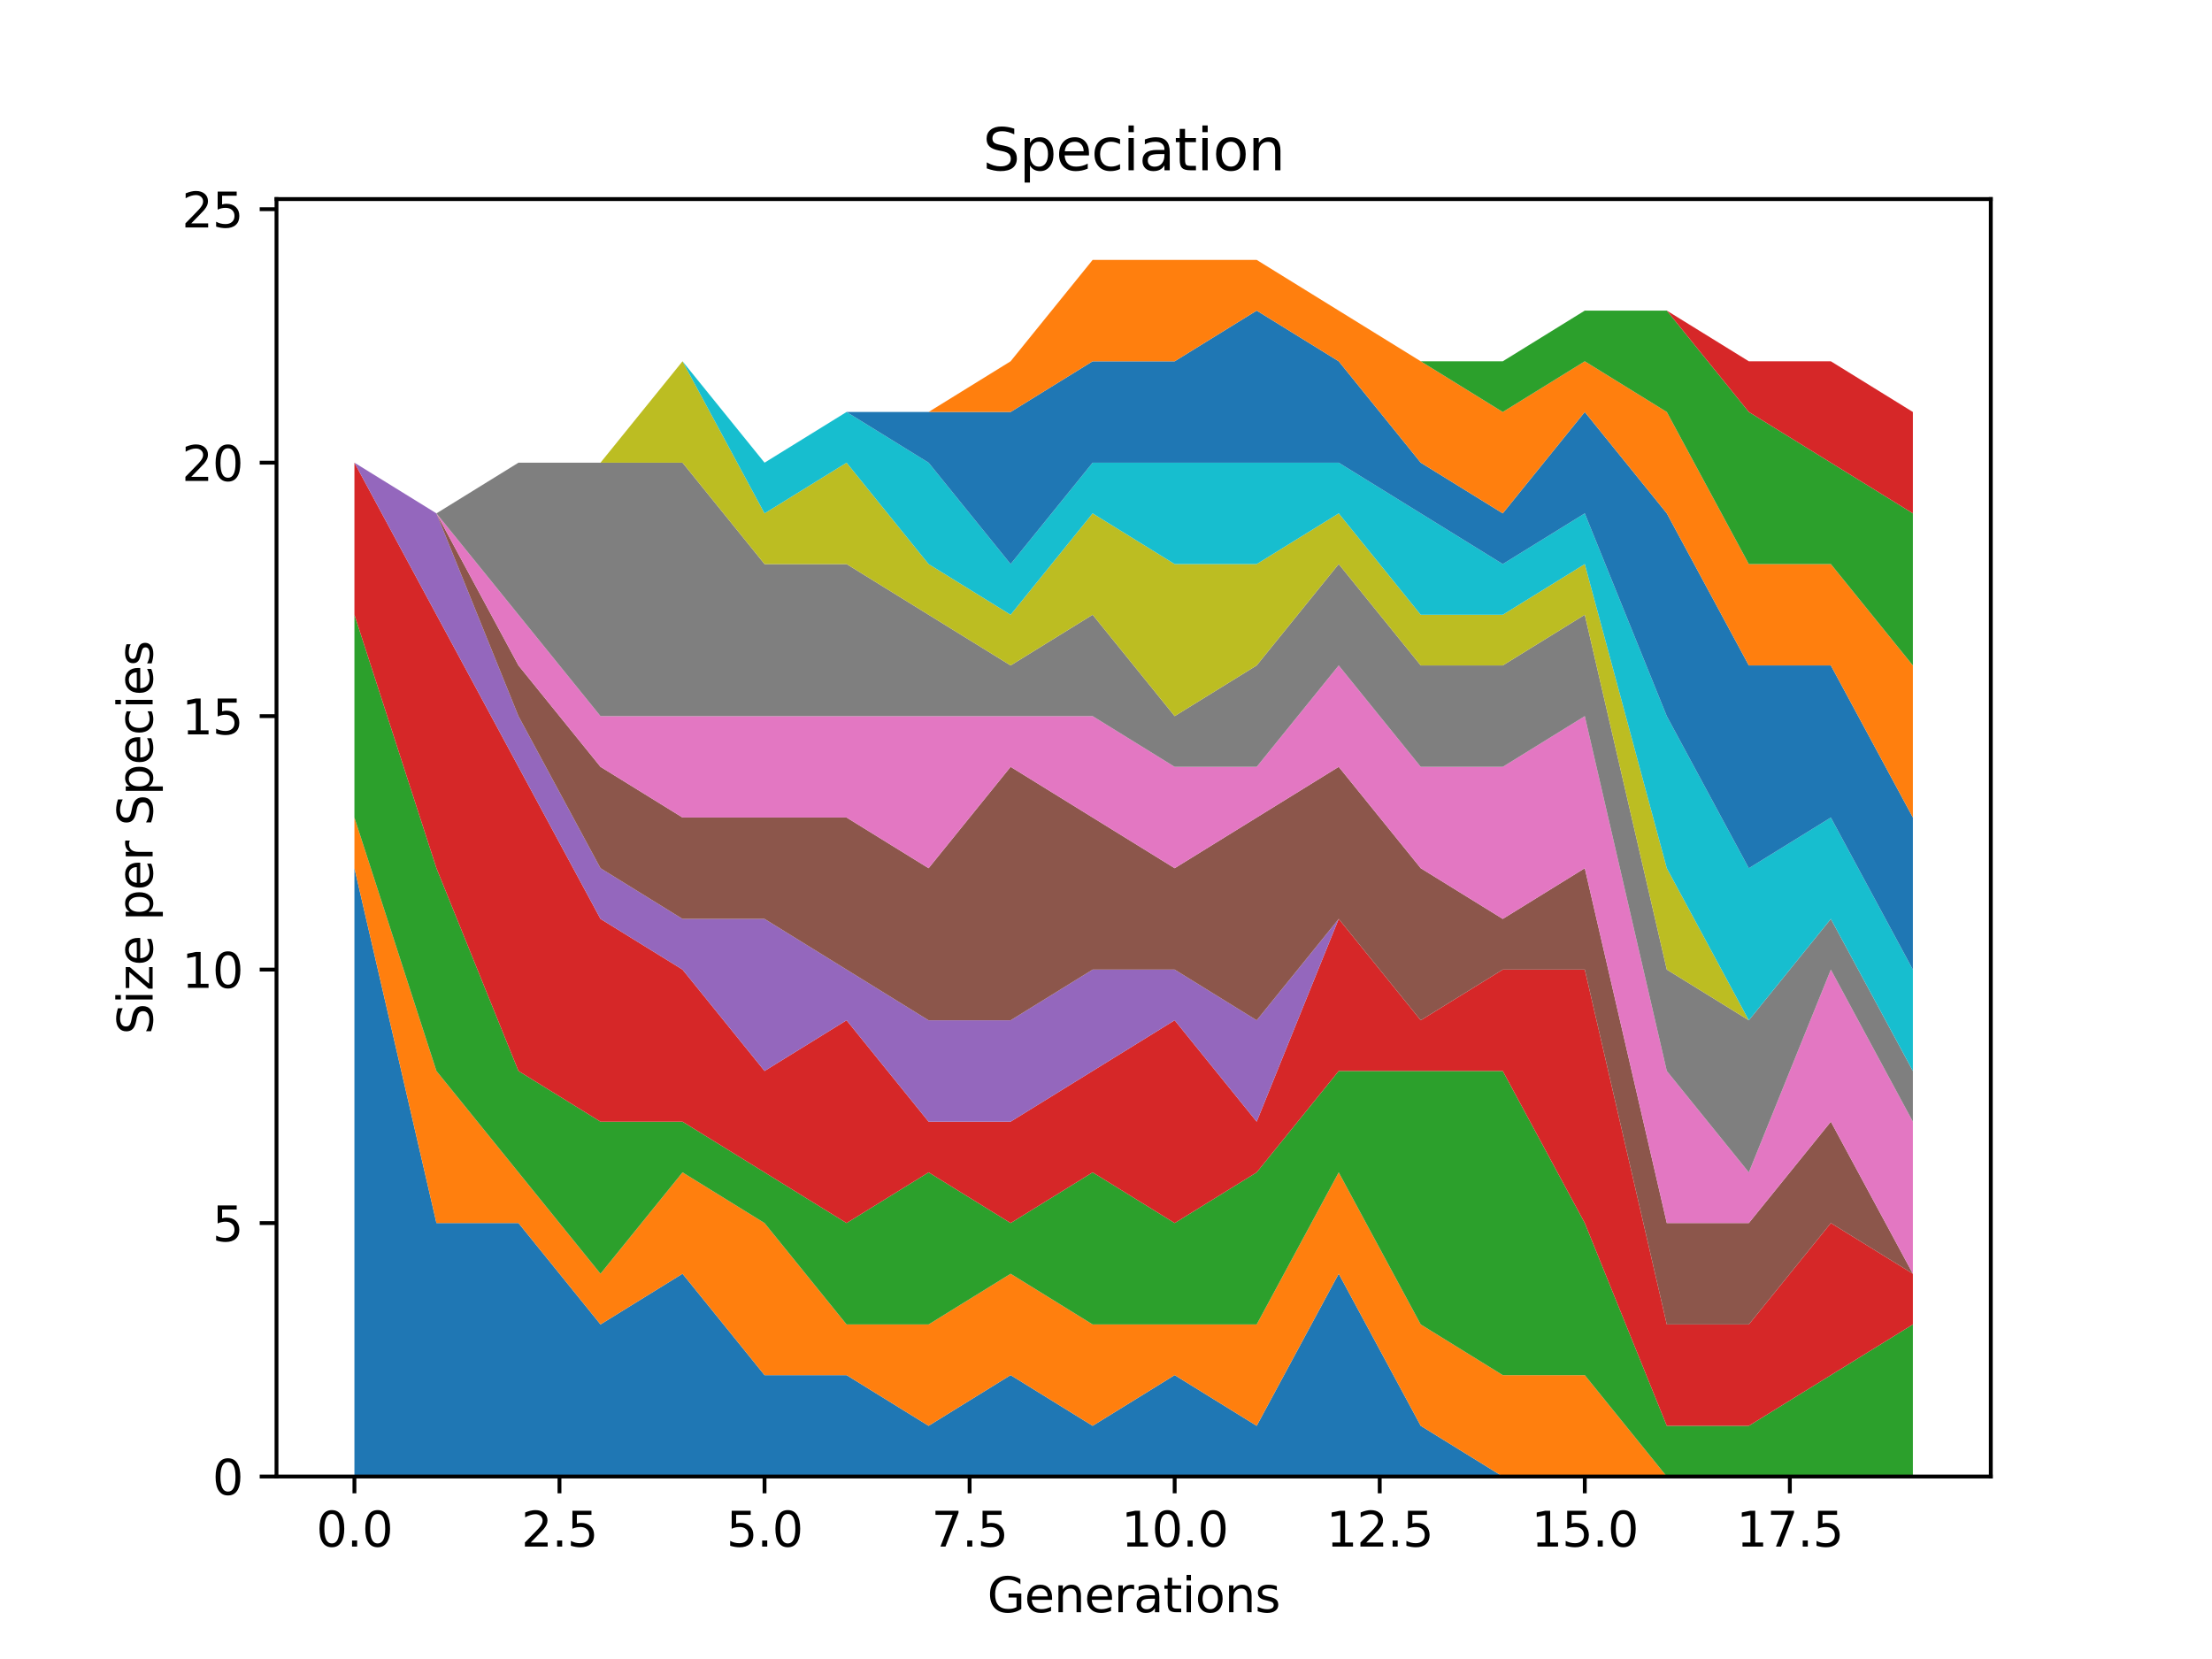 <?xml version="1.0" encoding="utf-8" standalone="no"?>
<!DOCTYPE svg PUBLIC "-//W3C//DTD SVG 1.1//EN"
  "http://www.w3.org/Graphics/SVG/1.1/DTD/svg11.dtd">
<svg xmlns:xlink="http://www.w3.org/1999/xlink" width="460.8pt" height="345.6pt" viewBox="0 0 460.8 345.6" xmlns="http://www.w3.org/2000/svg" version="1.1">
 <defs>
  <style type="text/css">*{stroke-linejoin: round; stroke-linecap: butt}</style>
 </defs>
 <g id="figure_1">
  <g id="patch_1">
   <path d="M 0 345.6 
L 460.8 345.6 
L 460.8 0 
L 0 0 
z
" style="fill: #ffffff"/>
  </g>
  <g id="axes_1">
   <g id="patch_2">
    <path d="M 57.6 307.584 
L 414.72 307.584 
L 414.72 41.472 
L 57.6 41.472 
z
" style="fill: #ffffff"/>
   </g>
   <g id="PolyCollection_1">
    <path d="M 73.833 180.864 
L 73.833 307.584 
L 90.92 307.584 
L 108.007 307.584 
L 125.094 307.584 
L 142.181 307.584 
L 159.268 307.584 
L 176.355 307.584 
L 193.442 307.584 
L 210.529 307.584 
L 227.616 307.584 
L 244.704 307.584 
L 261.791 307.584 
L 278.878 307.584 
L 295.965 307.584 
L 313.052 307.584 
L 330.139 307.584 
L 347.226 307.584 
L 364.313 307.584 
L 381.4 307.584 
L 398.487 307.584 
L 398.487 307.584 
L 398.487 307.584 
L 381.4 307.584 
L 364.313 307.584 
L 347.226 307.584 
L 330.139 307.584 
L 313.052 307.584 
L 295.965 297.024 
L 278.878 265.344 
L 261.791 297.024 
L 244.704 286.464 
L 227.616 297.024 
L 210.529 286.464 
L 193.442 297.024 
L 176.355 286.464 
L 159.268 286.464 
L 142.181 265.344 
L 125.094 275.904 
L 108.007 254.784 
L 90.92 254.784 
L 73.833 180.864 
z
" clip-path="url(#p4887b1b721)" style="fill: #1f77b4"/>
   </g>
   <g id="PolyCollection_2">
    <path d="M 73.833 170.304 
L 73.833 180.864 
L 90.92 254.784 
L 108.007 254.784 
L 125.094 275.904 
L 142.181 265.344 
L 159.268 286.464 
L 176.355 286.464 
L 193.442 297.024 
L 210.529 286.464 
L 227.616 297.024 
L 244.704 286.464 
L 261.791 297.024 
L 278.878 265.344 
L 295.965 297.024 
L 313.052 307.584 
L 330.139 307.584 
L 347.226 307.584 
L 364.313 307.584 
L 381.4 307.584 
L 398.487 307.584 
L 398.487 307.584 
L 398.487 307.584 
L 381.4 307.584 
L 364.313 307.584 
L 347.226 307.584 
L 330.139 286.464 
L 313.052 286.464 
L 295.965 275.904 
L 278.878 244.224 
L 261.791 275.904 
L 244.704 275.904 
L 227.616 275.904 
L 210.529 265.344 
L 193.442 275.904 
L 176.355 275.904 
L 159.268 254.784 
L 142.181 244.224 
L 125.094 265.344 
L 108.007 244.224 
L 90.92 223.104 
L 73.833 170.304 
z
" clip-path="url(#p4887b1b721)" style="fill: #ff7f0e"/>
   </g>
   <g id="PolyCollection_3">
    <path d="M 73.833 128.064 
L 73.833 170.304 
L 90.92 223.104 
L 108.007 244.224 
L 125.094 265.344 
L 142.181 244.224 
L 159.268 254.784 
L 176.355 275.904 
L 193.442 275.904 
L 210.529 265.344 
L 227.616 275.904 
L 244.704 275.904 
L 261.791 275.904 
L 278.878 244.224 
L 295.965 275.904 
L 313.052 286.464 
L 330.139 286.464 
L 347.226 307.584 
L 364.313 307.584 
L 381.4 307.584 
L 398.487 307.584 
L 398.487 275.904 
L 398.487 275.904 
L 381.4 286.464 
L 364.313 297.024 
L 347.226 297.024 
L 330.139 254.784 
L 313.052 223.104 
L 295.965 223.104 
L 278.878 223.104 
L 261.791 244.224 
L 244.704 254.784 
L 227.616 244.224 
L 210.529 254.784 
L 193.442 244.224 
L 176.355 254.784 
L 159.268 244.224 
L 142.181 233.664 
L 125.094 233.664 
L 108.007 223.104 
L 90.92 180.864 
L 73.833 128.064 
z
" clip-path="url(#p4887b1b721)" style="fill: #2ca02c"/>
   </g>
   <g id="PolyCollection_4">
    <path d="M 73.833 96.384 
L 73.833 128.064 
L 90.92 180.864 
L 108.007 223.104 
L 125.094 233.664 
L 142.181 233.664 
L 159.268 244.224 
L 176.355 254.784 
L 193.442 244.224 
L 210.529 254.784 
L 227.616 244.224 
L 244.704 254.784 
L 261.791 244.224 
L 278.878 223.104 
L 295.965 223.104 
L 313.052 223.104 
L 330.139 254.784 
L 347.226 297.024 
L 364.313 297.024 
L 381.4 286.464 
L 398.487 275.904 
L 398.487 265.344 
L 398.487 265.344 
L 381.4 254.784 
L 364.313 275.904 
L 347.226 275.904 
L 330.139 201.984 
L 313.052 201.984 
L 295.965 212.544 
L 278.878 191.424 
L 261.791 233.664 
L 244.704 212.544 
L 227.616 223.104 
L 210.529 233.664 
L 193.442 233.664 
L 176.355 212.544 
L 159.268 223.104 
L 142.181 201.984 
L 125.094 191.424 
L 108.007 159.744 
L 90.92 128.064 
L 73.833 96.384 
z
" clip-path="url(#p4887b1b721)" style="fill: #d62728"/>
   </g>
   <g id="PolyCollection_5">
    <path d="M 73.833 96.384 
L 73.833 96.384 
L 90.92 128.064 
L 108.007 159.744 
L 125.094 191.424 
L 142.181 201.984 
L 159.268 223.104 
L 176.355 212.544 
L 193.442 233.664 
L 210.529 233.664 
L 227.616 223.104 
L 244.704 212.544 
L 261.791 233.664 
L 278.878 191.424 
L 295.965 212.544 
L 313.052 201.984 
L 330.139 201.984 
L 347.226 275.904 
L 364.313 275.904 
L 381.4 254.784 
L 398.487 265.344 
L 398.487 265.344 
L 398.487 265.344 
L 381.4 254.784 
L 364.313 275.904 
L 347.226 275.904 
L 330.139 201.984 
L 313.052 201.984 
L 295.965 212.544 
L 278.878 191.424 
L 261.791 212.544 
L 244.704 201.984 
L 227.616 201.984 
L 210.529 212.544 
L 193.442 212.544 
L 176.355 201.984 
L 159.268 191.424 
L 142.181 191.424 
L 125.094 180.864 
L 108.007 149.184 
L 90.92 106.944 
L 73.833 96.384 
z
" clip-path="url(#p4887b1b721)" style="fill: #9467bd"/>
   </g>
   <g id="PolyCollection_6">
    <path d="M 73.833 96.384 
L 73.833 96.384 
L 90.92 106.944 
L 108.007 149.184 
L 125.094 180.864 
L 142.181 191.424 
L 159.268 191.424 
L 176.355 201.984 
L 193.442 212.544 
L 210.529 212.544 
L 227.616 201.984 
L 244.704 201.984 
L 261.791 212.544 
L 278.878 191.424 
L 295.965 212.544 
L 313.052 201.984 
L 330.139 201.984 
L 347.226 275.904 
L 364.313 275.904 
L 381.4 254.784 
L 398.487 265.344 
L 398.487 265.344 
L 398.487 265.344 
L 381.4 233.664 
L 364.313 254.784 
L 347.226 254.784 
L 330.139 180.864 
L 313.052 191.424 
L 295.965 180.864 
L 278.878 159.744 
L 261.791 170.304 
L 244.704 180.864 
L 227.616 170.304 
L 210.529 159.744 
L 193.442 180.864 
L 176.355 170.304 
L 159.268 170.304 
L 142.181 170.304 
L 125.094 159.744 
L 108.007 138.624 
L 90.92 106.944 
L 73.833 96.384 
z
" clip-path="url(#p4887b1b721)" style="fill: #8c564b"/>
   </g>
   <g id="PolyCollection_7">
    <path d="M 73.833 96.384 
L 73.833 96.384 
L 90.92 106.944 
L 108.007 138.624 
L 125.094 159.744 
L 142.181 170.304 
L 159.268 170.304 
L 176.355 170.304 
L 193.442 180.864 
L 210.529 159.744 
L 227.616 170.304 
L 244.704 180.864 
L 261.791 170.304 
L 278.878 159.744 
L 295.965 180.864 
L 313.052 191.424 
L 330.139 180.864 
L 347.226 254.784 
L 364.313 254.784 
L 381.4 233.664 
L 398.487 265.344 
L 398.487 233.664 
L 398.487 233.664 
L 381.4 201.984 
L 364.313 244.224 
L 347.226 223.104 
L 330.139 149.184 
L 313.052 159.744 
L 295.965 159.744 
L 278.878 138.624 
L 261.791 159.744 
L 244.704 159.744 
L 227.616 149.184 
L 210.529 149.184 
L 193.442 149.184 
L 176.355 149.184 
L 159.268 149.184 
L 142.181 149.184 
L 125.094 149.184 
L 108.007 128.064 
L 90.92 106.944 
L 73.833 96.384 
z
" clip-path="url(#p4887b1b721)" style="fill: #e377c2"/>
   </g>
   <g id="PolyCollection_8">
    <path d="M 73.833 96.384 
L 73.833 96.384 
L 90.92 106.944 
L 108.007 128.064 
L 125.094 149.184 
L 142.181 149.184 
L 159.268 149.184 
L 176.355 149.184 
L 193.442 149.184 
L 210.529 149.184 
L 227.616 149.184 
L 244.704 159.744 
L 261.791 159.744 
L 278.878 138.624 
L 295.965 159.744 
L 313.052 159.744 
L 330.139 149.184 
L 347.226 223.104 
L 364.313 244.224 
L 381.4 201.984 
L 398.487 233.664 
L 398.487 223.104 
L 398.487 223.104 
L 381.4 191.424 
L 364.313 212.544 
L 347.226 201.984 
L 330.139 128.064 
L 313.052 138.624 
L 295.965 138.624 
L 278.878 117.504 
L 261.791 138.624 
L 244.704 149.184 
L 227.616 128.064 
L 210.529 138.624 
L 193.442 128.064 
L 176.355 117.504 
L 159.268 117.504 
L 142.181 96.384 
L 125.094 96.384 
L 108.007 96.384 
L 90.92 106.944 
L 73.833 96.384 
z
" clip-path="url(#p4887b1b721)" style="fill: #7f7f7f"/>
   </g>
   <g id="PolyCollection_9">
    <path d="M 73.833 96.384 
L 73.833 96.384 
L 90.92 106.944 
L 108.007 96.384 
L 125.094 96.384 
L 142.181 96.384 
L 159.268 117.504 
L 176.355 117.504 
L 193.442 128.064 
L 210.529 138.624 
L 227.616 128.064 
L 244.704 149.184 
L 261.791 138.624 
L 278.878 117.504 
L 295.965 138.624 
L 313.052 138.624 
L 330.139 128.064 
L 347.226 201.984 
L 364.313 212.544 
L 381.4 191.424 
L 398.487 223.104 
L 398.487 223.104 
L 398.487 223.104 
L 381.4 191.424 
L 364.313 212.544 
L 347.226 180.864 
L 330.139 117.504 
L 313.052 128.064 
L 295.965 128.064 
L 278.878 106.944 
L 261.791 117.504 
L 244.704 117.504 
L 227.616 106.944 
L 210.529 128.064 
L 193.442 117.504 
L 176.355 96.384 
L 159.268 106.944 
L 142.181 75.264 
L 125.094 96.384 
L 108.007 96.384 
L 90.92 106.944 
L 73.833 96.384 
z
" clip-path="url(#p4887b1b721)" style="fill: #bcbd22"/>
   </g>
   <g id="PolyCollection_10">
    <path d="M 73.833 96.384 
L 73.833 96.384 
L 90.92 106.944 
L 108.007 96.384 
L 125.094 96.384 
L 142.181 75.264 
L 159.268 106.944 
L 176.355 96.384 
L 193.442 117.504 
L 210.529 128.064 
L 227.616 106.944 
L 244.704 117.504 
L 261.791 117.504 
L 278.878 106.944 
L 295.965 128.064 
L 313.052 128.064 
L 330.139 117.504 
L 347.226 180.864 
L 364.313 212.544 
L 381.4 191.424 
L 398.487 223.104 
L 398.487 201.984 
L 398.487 201.984 
L 381.4 170.304 
L 364.313 180.864 
L 347.226 149.184 
L 330.139 106.944 
L 313.052 117.504 
L 295.965 106.944 
L 278.878 96.384 
L 261.791 96.384 
L 244.704 96.384 
L 227.616 96.384 
L 210.529 117.504 
L 193.442 96.384 
L 176.355 85.824 
L 159.268 96.384 
L 142.181 75.264 
L 125.094 96.384 
L 108.007 96.384 
L 90.92 106.944 
L 73.833 96.384 
z
" clip-path="url(#p4887b1b721)" style="fill: #17becf"/>
   </g>
   <g id="PolyCollection_11">
    <path d="M 73.833 96.384 
L 73.833 96.384 
L 90.92 106.944 
L 108.007 96.384 
L 125.094 96.384 
L 142.181 75.264 
L 159.268 96.384 
L 176.355 85.824 
L 193.442 96.384 
L 210.529 117.504 
L 227.616 96.384 
L 244.704 96.384 
L 261.791 96.384 
L 278.878 96.384 
L 295.965 106.944 
L 313.052 117.504 
L 330.139 106.944 
L 347.226 149.184 
L 364.313 180.864 
L 381.4 170.304 
L 398.487 201.984 
L 398.487 170.304 
L 398.487 170.304 
L 381.4 138.624 
L 364.313 138.624 
L 347.226 106.944 
L 330.139 85.824 
L 313.052 106.944 
L 295.965 96.384 
L 278.878 75.264 
L 261.791 64.704 
L 244.704 75.264 
L 227.616 75.264 
L 210.529 85.824 
L 193.442 85.824 
L 176.355 85.824 
L 159.268 96.384 
L 142.181 75.264 
L 125.094 96.384 
L 108.007 96.384 
L 90.92 106.944 
L 73.833 96.384 
z
" clip-path="url(#p4887b1b721)" style="fill: #1f77b4"/>
   </g>
   <g id="PolyCollection_12">
    <path d="M 73.833 96.384 
L 73.833 96.384 
L 90.92 106.944 
L 108.007 96.384 
L 125.094 96.384 
L 142.181 75.264 
L 159.268 96.384 
L 176.355 85.824 
L 193.442 85.824 
L 210.529 85.824 
L 227.616 75.264 
L 244.704 75.264 
L 261.791 64.704 
L 278.878 75.264 
L 295.965 96.384 
L 313.052 106.944 
L 330.139 85.824 
L 347.226 106.944 
L 364.313 138.624 
L 381.4 138.624 
L 398.487 170.304 
L 398.487 138.624 
L 398.487 138.624 
L 381.4 117.504 
L 364.313 117.504 
L 347.226 85.824 
L 330.139 75.264 
L 313.052 85.824 
L 295.965 75.264 
L 278.878 64.704 
L 261.791 54.144 
L 244.704 54.144 
L 227.616 54.144 
L 210.529 75.264 
L 193.442 85.824 
L 176.355 85.824 
L 159.268 96.384 
L 142.181 75.264 
L 125.094 96.384 
L 108.007 96.384 
L 90.92 106.944 
L 73.833 96.384 
z
" clip-path="url(#p4887b1b721)" style="fill: #ff7f0e"/>
   </g>
   <g id="PolyCollection_13">
    <path d="M 73.833 96.384 
L 73.833 96.384 
L 90.92 106.944 
L 108.007 96.384 
L 125.094 96.384 
L 142.181 75.264 
L 159.268 96.384 
L 176.355 85.824 
L 193.442 85.824 
L 210.529 75.264 
L 227.616 54.144 
L 244.704 54.144 
L 261.791 54.144 
L 278.878 64.704 
L 295.965 75.264 
L 313.052 85.824 
L 330.139 75.264 
L 347.226 85.824 
L 364.313 117.504 
L 381.4 117.504 
L 398.487 138.624 
L 398.487 106.944 
L 398.487 106.944 
L 381.4 96.384 
L 364.313 85.824 
L 347.226 64.704 
L 330.139 64.704 
L 313.052 75.264 
L 295.965 75.264 
L 278.878 64.704 
L 261.791 54.144 
L 244.704 54.144 
L 227.616 54.144 
L 210.529 75.264 
L 193.442 85.824 
L 176.355 85.824 
L 159.268 96.384 
L 142.181 75.264 
L 125.094 96.384 
L 108.007 96.384 
L 90.92 106.944 
L 73.833 96.384 
z
" clip-path="url(#p4887b1b721)" style="fill: #2ca02c"/>
   </g>
   <g id="PolyCollection_14">
    <path d="M 73.833 96.384 
L 73.833 96.384 
L 90.92 106.944 
L 108.007 96.384 
L 125.094 96.384 
L 142.181 75.264 
L 159.268 96.384 
L 176.355 85.824 
L 193.442 85.824 
L 210.529 75.264 
L 227.616 54.144 
L 244.704 54.144 
L 261.791 54.144 
L 278.878 64.704 
L 295.965 75.264 
L 313.052 75.264 
L 330.139 64.704 
L 347.226 64.704 
L 364.313 85.824 
L 381.4 96.384 
L 398.487 106.944 
L 398.487 85.824 
L 398.487 85.824 
L 381.4 75.264 
L 364.313 75.264 
L 347.226 64.704 
L 330.139 64.704 
L 313.052 75.264 
L 295.965 75.264 
L 278.878 64.704 
L 261.791 54.144 
L 244.704 54.144 
L 227.616 54.144 
L 210.529 75.264 
L 193.442 85.824 
L 176.355 85.824 
L 159.268 96.384 
L 142.181 75.264 
L 125.094 96.384 
L 108.007 96.384 
L 90.92 106.944 
L 73.833 96.384 
z
" clip-path="url(#p4887b1b721)" style="fill: #d62728"/>
   </g>
   <g id="matplotlib.axis_1">
    <g id="xtick_1">
     <g id="line2d_1">
      <defs>
       <path id="mf2a7262e5b" d="M 0 0 
L 0 3.5 
" style="stroke: #000000; stroke-width: 0.8"/>
      </defs>
      <g>
       <use xlink:href="#mf2a7262e5b" x="73.833" y="307.584" style="stroke: #000000; stroke-width: 0.8"/>
      </g>
     </g>
     <g id="text_1">
      <!-- 0.0 -->
      <g transform="translate(65.881 322.182) scale(0.1 -0.1)">
       <defs>
        <path id="DejaVuSans-30" d="M 2034 4250 
Q 1547 4250 1301 3770 
Q 1056 3291 1056 2328 
Q 1056 1369 1301 889 
Q 1547 409 2034 409 
Q 2525 409 2770 889 
Q 3016 1369 3016 2328 
Q 3016 3291 2770 3770 
Q 2525 4250 2034 4250 
z
M 2034 4750 
Q 2819 4750 3233 4129 
Q 3647 3509 3647 2328 
Q 3647 1150 3233 529 
Q 2819 -91 2034 -91 
Q 1250 -91 836 529 
Q 422 1150 422 2328 
Q 422 3509 836 4129 
Q 1250 4750 2034 4750 
z
" transform="scale(0.016)"/>
        <path id="DejaVuSans-2e" d="M 684 794 
L 1344 794 
L 1344 0 
L 684 0 
L 684 794 
z
" transform="scale(0.016)"/>
       </defs>
       <use xlink:href="#DejaVuSans-30"/>
       <use xlink:href="#DejaVuSans-2e" x="63.623"/>
       <use xlink:href="#DejaVuSans-30" x="95.41"/>
      </g>
     </g>
    </g>
    <g id="xtick_2">
     <g id="line2d_2">
      <g>
       <use xlink:href="#mf2a7262e5b" x="116.55" y="307.584" style="stroke: #000000; stroke-width: 0.8"/>
      </g>
     </g>
     <g id="text_2">
      <!-- 2.5 -->
      <g transform="translate(108.599 322.182) scale(0.1 -0.1)">
       <defs>
        <path id="DejaVuSans-32" d="M 1228 531 
L 3431 531 
L 3431 0 
L 469 0 
L 469 531 
Q 828 903 1448 1529 
Q 2069 2156 2228 2338 
Q 2531 2678 2651 2914 
Q 2772 3150 2772 3378 
Q 2772 3750 2511 3984 
Q 2250 4219 1831 4219 
Q 1534 4219 1204 4116 
Q 875 4013 500 3803 
L 500 4441 
Q 881 4594 1212 4672 
Q 1544 4750 1819 4750 
Q 2544 4750 2975 4387 
Q 3406 4025 3406 3419 
Q 3406 3131 3298 2873 
Q 3191 2616 2906 2266 
Q 2828 2175 2409 1742 
Q 1991 1309 1228 531 
z
" transform="scale(0.016)"/>
        <path id="DejaVuSans-35" d="M 691 4666 
L 3169 4666 
L 3169 4134 
L 1269 4134 
L 1269 2991 
Q 1406 3038 1543 3061 
Q 1681 3084 1819 3084 
Q 2600 3084 3056 2656 
Q 3513 2228 3513 1497 
Q 3513 744 3044 326 
Q 2575 -91 1722 -91 
Q 1428 -91 1123 -41 
Q 819 9 494 109 
L 494 744 
Q 775 591 1075 516 
Q 1375 441 1709 441 
Q 2250 441 2565 725 
Q 2881 1009 2881 1497 
Q 2881 1984 2565 2268 
Q 2250 2553 1709 2553 
Q 1456 2553 1204 2497 
Q 953 2441 691 2322 
L 691 4666 
z
" transform="scale(0.016)"/>
       </defs>
       <use xlink:href="#DejaVuSans-32"/>
       <use xlink:href="#DejaVuSans-2e" x="63.623"/>
       <use xlink:href="#DejaVuSans-35" x="95.41"/>
      </g>
     </g>
    </g>
    <g id="xtick_3">
     <g id="line2d_3">
      <g>
       <use xlink:href="#mf2a7262e5b" x="159.268" y="307.584" style="stroke: #000000; stroke-width: 0.8"/>
      </g>
     </g>
     <g id="text_3">
      <!-- 5.0 -->
      <g transform="translate(151.317 322.182) scale(0.1 -0.1)">
       <use xlink:href="#DejaVuSans-35"/>
       <use xlink:href="#DejaVuSans-2e" x="63.623"/>
       <use xlink:href="#DejaVuSans-30" x="95.41"/>
      </g>
     </g>
    </g>
    <g id="xtick_4">
     <g id="line2d_4">
      <g>
       <use xlink:href="#mf2a7262e5b" x="201.986" y="307.584" style="stroke: #000000; stroke-width: 0.8"/>
      </g>
     </g>
     <g id="text_4">
      <!-- 7.5 -->
      <g transform="translate(194.034 322.182) scale(0.1 -0.1)">
       <defs>
        <path id="DejaVuSans-37" d="M 525 4666 
L 3525 4666 
L 3525 4397 
L 1831 0 
L 1172 0 
L 2766 4134 
L 525 4134 
L 525 4666 
z
" transform="scale(0.016)"/>
       </defs>
       <use xlink:href="#DejaVuSans-37"/>
       <use xlink:href="#DejaVuSans-2e" x="63.623"/>
       <use xlink:href="#DejaVuSans-35" x="95.41"/>
      </g>
     </g>
    </g>
    <g id="xtick_5">
     <g id="line2d_5">
      <g>
       <use xlink:href="#mf2a7262e5b" x="244.704" y="307.584" style="stroke: #000000; stroke-width: 0.8"/>
      </g>
     </g>
     <g id="text_5">
      <!-- 10.0 -->
      <g transform="translate(233.571 322.182) scale(0.1 -0.1)">
       <defs>
        <path id="DejaVuSans-31" d="M 794 531 
L 1825 531 
L 1825 4091 
L 703 3866 
L 703 4441 
L 1819 4666 
L 2450 4666 
L 2450 531 
L 3481 531 
L 3481 0 
L 794 0 
L 794 531 
z
" transform="scale(0.016)"/>
       </defs>
       <use xlink:href="#DejaVuSans-31"/>
       <use xlink:href="#DejaVuSans-30" x="63.623"/>
       <use xlink:href="#DejaVuSans-2e" x="127.246"/>
       <use xlink:href="#DejaVuSans-30" x="159.033"/>
      </g>
     </g>
    </g>
    <g id="xtick_6">
     <g id="line2d_6">
      <g>
       <use xlink:href="#mf2a7262e5b" x="287.421" y="307.584" style="stroke: #000000; stroke-width: 0.8"/>
      </g>
     </g>
     <g id="text_6">
      <!-- 12.5 -->
      <g transform="translate(276.288 322.182) scale(0.1 -0.1)">
       <use xlink:href="#DejaVuSans-31"/>
       <use xlink:href="#DejaVuSans-32" x="63.623"/>
       <use xlink:href="#DejaVuSans-2e" x="127.246"/>
       <use xlink:href="#DejaVuSans-35" x="159.033"/>
      </g>
     </g>
    </g>
    <g id="xtick_7">
     <g id="line2d_7">
      <g>
       <use xlink:href="#mf2a7262e5b" x="330.139" y="307.584" style="stroke: #000000; stroke-width: 0.8"/>
      </g>
     </g>
     <g id="text_7">
      <!-- 15.0 -->
      <g transform="translate(319.006 322.182) scale(0.1 -0.1)">
       <use xlink:href="#DejaVuSans-31"/>
       <use xlink:href="#DejaVuSans-35" x="63.623"/>
       <use xlink:href="#DejaVuSans-2e" x="127.246"/>
       <use xlink:href="#DejaVuSans-30" x="159.033"/>
      </g>
     </g>
    </g>
    <g id="xtick_8">
     <g id="line2d_8">
      <g>
       <use xlink:href="#mf2a7262e5b" x="372.857" y="307.584" style="stroke: #000000; stroke-width: 0.8"/>
      </g>
     </g>
     <g id="text_8">
      <!-- 17.5 -->
      <g transform="translate(361.724 322.182) scale(0.1 -0.1)">
       <use xlink:href="#DejaVuSans-31"/>
       <use xlink:href="#DejaVuSans-37" x="63.623"/>
       <use xlink:href="#DejaVuSans-2e" x="127.246"/>
       <use xlink:href="#DejaVuSans-35" x="159.033"/>
      </g>
     </g>
    </g>
    <g id="text_9">
     <!-- Generations -->
     <g transform="translate(205.662 335.861) scale(0.1 -0.1)">
      <defs>
       <path id="DejaVuSans-47" d="M 3809 666 
L 3809 1919 
L 2778 1919 
L 2778 2438 
L 4434 2438 
L 4434 434 
Q 4069 175 3628 42 
Q 3188 -91 2688 -91 
Q 1594 -91 976 548 
Q 359 1188 359 2328 
Q 359 3472 976 4111 
Q 1594 4750 2688 4750 
Q 3144 4750 3555 4637 
Q 3966 4525 4313 4306 
L 4313 3634 
Q 3963 3931 3569 4081 
Q 3175 4231 2741 4231 
Q 1884 4231 1454 3753 
Q 1025 3275 1025 2328 
Q 1025 1384 1454 906 
Q 1884 428 2741 428 
Q 3075 428 3337 486 
Q 3600 544 3809 666 
z
" transform="scale(0.016)"/>
       <path id="DejaVuSans-65" d="M 3597 1894 
L 3597 1613 
L 953 1613 
Q 991 1019 1311 708 
Q 1631 397 2203 397 
Q 2534 397 2845 478 
Q 3156 559 3463 722 
L 3463 178 
Q 3153 47 2828 -22 
Q 2503 -91 2169 -91 
Q 1331 -91 842 396 
Q 353 884 353 1716 
Q 353 2575 817 3079 
Q 1281 3584 2069 3584 
Q 2775 3584 3186 3129 
Q 3597 2675 3597 1894 
z
M 3022 2063 
Q 3016 2534 2758 2815 
Q 2500 3097 2075 3097 
Q 1594 3097 1305 2825 
Q 1016 2553 972 2059 
L 3022 2063 
z
" transform="scale(0.016)"/>
       <path id="DejaVuSans-6e" d="M 3513 2113 
L 3513 0 
L 2938 0 
L 2938 2094 
Q 2938 2591 2744 2837 
Q 2550 3084 2163 3084 
Q 1697 3084 1428 2787 
Q 1159 2491 1159 1978 
L 1159 0 
L 581 0 
L 581 3500 
L 1159 3500 
L 1159 2956 
Q 1366 3272 1645 3428 
Q 1925 3584 2291 3584 
Q 2894 3584 3203 3211 
Q 3513 2838 3513 2113 
z
" transform="scale(0.016)"/>
       <path id="DejaVuSans-72" d="M 2631 2963 
Q 2534 3019 2420 3045 
Q 2306 3072 2169 3072 
Q 1681 3072 1420 2755 
Q 1159 2438 1159 1844 
L 1159 0 
L 581 0 
L 581 3500 
L 1159 3500 
L 1159 2956 
Q 1341 3275 1631 3429 
Q 1922 3584 2338 3584 
Q 2397 3584 2469 3576 
Q 2541 3569 2628 3553 
L 2631 2963 
z
" transform="scale(0.016)"/>
       <path id="DejaVuSans-61" d="M 2194 1759 
Q 1497 1759 1228 1600 
Q 959 1441 959 1056 
Q 959 750 1161 570 
Q 1363 391 1709 391 
Q 2188 391 2477 730 
Q 2766 1069 2766 1631 
L 2766 1759 
L 2194 1759 
z
M 3341 1997 
L 3341 0 
L 2766 0 
L 2766 531 
Q 2569 213 2275 61 
Q 1981 -91 1556 -91 
Q 1019 -91 701 211 
Q 384 513 384 1019 
Q 384 1609 779 1909 
Q 1175 2209 1959 2209 
L 2766 2209 
L 2766 2266 
Q 2766 2663 2505 2880 
Q 2244 3097 1772 3097 
Q 1472 3097 1187 3025 
Q 903 2953 641 2809 
L 641 3341 
Q 956 3463 1253 3523 
Q 1550 3584 1831 3584 
Q 2591 3584 2966 3190 
Q 3341 2797 3341 1997 
z
" transform="scale(0.016)"/>
       <path id="DejaVuSans-74" d="M 1172 4494 
L 1172 3500 
L 2356 3500 
L 2356 3053 
L 1172 3053 
L 1172 1153 
Q 1172 725 1289 603 
Q 1406 481 1766 481 
L 2356 481 
L 2356 0 
L 1766 0 
Q 1100 0 847 248 
Q 594 497 594 1153 
L 594 3053 
L 172 3053 
L 172 3500 
L 594 3500 
L 594 4494 
L 1172 4494 
z
" transform="scale(0.016)"/>
       <path id="DejaVuSans-69" d="M 603 3500 
L 1178 3500 
L 1178 0 
L 603 0 
L 603 3500 
z
M 603 4863 
L 1178 4863 
L 1178 4134 
L 603 4134 
L 603 4863 
z
" transform="scale(0.016)"/>
       <path id="DejaVuSans-6f" d="M 1959 3097 
Q 1497 3097 1228 2736 
Q 959 2375 959 1747 
Q 959 1119 1226 758 
Q 1494 397 1959 397 
Q 2419 397 2687 759 
Q 2956 1122 2956 1747 
Q 2956 2369 2687 2733 
Q 2419 3097 1959 3097 
z
M 1959 3584 
Q 2709 3584 3137 3096 
Q 3566 2609 3566 1747 
Q 3566 888 3137 398 
Q 2709 -91 1959 -91 
Q 1206 -91 779 398 
Q 353 888 353 1747 
Q 353 2609 779 3096 
Q 1206 3584 1959 3584 
z
" transform="scale(0.016)"/>
       <path id="DejaVuSans-73" d="M 2834 3397 
L 2834 2853 
Q 2591 2978 2328 3040 
Q 2066 3103 1784 3103 
Q 1356 3103 1142 2972 
Q 928 2841 928 2578 
Q 928 2378 1081 2264 
Q 1234 2150 1697 2047 
L 1894 2003 
Q 2506 1872 2764 1633 
Q 3022 1394 3022 966 
Q 3022 478 2636 193 
Q 2250 -91 1575 -91 
Q 1294 -91 989 -36 
Q 684 19 347 128 
L 347 722 
Q 666 556 975 473 
Q 1284 391 1588 391 
Q 1994 391 2212 530 
Q 2431 669 2431 922 
Q 2431 1156 2273 1281 
Q 2116 1406 1581 1522 
L 1381 1569 
Q 847 1681 609 1914 
Q 372 2147 372 2553 
Q 372 3047 722 3315 
Q 1072 3584 1716 3584 
Q 2034 3584 2315 3537 
Q 2597 3491 2834 3397 
z
" transform="scale(0.016)"/>
      </defs>
      <use xlink:href="#DejaVuSans-47"/>
      <use xlink:href="#DejaVuSans-65" x="77.49"/>
      <use xlink:href="#DejaVuSans-6e" x="139.014"/>
      <use xlink:href="#DejaVuSans-65" x="202.393"/>
      <use xlink:href="#DejaVuSans-72" x="263.916"/>
      <use xlink:href="#DejaVuSans-61" x="305.029"/>
      <use xlink:href="#DejaVuSans-74" x="366.309"/>
      <use xlink:href="#DejaVuSans-69" x="405.518"/>
      <use xlink:href="#DejaVuSans-6f" x="433.301"/>
      <use xlink:href="#DejaVuSans-6e" x="494.482"/>
      <use xlink:href="#DejaVuSans-73" x="557.861"/>
     </g>
    </g>
   </g>
   <g id="matplotlib.axis_2">
    <g id="ytick_1">
     <g id="line2d_9">
      <defs>
       <path id="m3fe9245864" d="M 0 0 
L -3.5 0 
" style="stroke: #000000; stroke-width: 0.8"/>
      </defs>
      <g>
       <use xlink:href="#m3fe9245864" x="57.6" y="307.584" style="stroke: #000000; stroke-width: 0.8"/>
      </g>
     </g>
     <g id="text_10">
      <!-- 0 -->
      <g transform="translate(44.237 311.383) scale(0.1 -0.1)">
       <use xlink:href="#DejaVuSans-30"/>
      </g>
     </g>
    </g>
    <g id="ytick_2">
     <g id="line2d_10">
      <g>
       <use xlink:href="#m3fe9245864" x="57.6" y="254.784" style="stroke: #000000; stroke-width: 0.8"/>
      </g>
     </g>
     <g id="text_11">
      <!-- 5 -->
      <g transform="translate(44.237 258.583) scale(0.1 -0.1)">
       <use xlink:href="#DejaVuSans-35"/>
      </g>
     </g>
    </g>
    <g id="ytick_3">
     <g id="line2d_11">
      <g>
       <use xlink:href="#m3fe9245864" x="57.6" y="201.984" style="stroke: #000000; stroke-width: 0.8"/>
      </g>
     </g>
     <g id="text_12">
      <!-- 10 -->
      <g transform="translate(37.875 205.783) scale(0.1 -0.1)">
       <use xlink:href="#DejaVuSans-31"/>
       <use xlink:href="#DejaVuSans-30" x="63.623"/>
      </g>
     </g>
    </g>
    <g id="ytick_4">
     <g id="line2d_12">
      <g>
       <use xlink:href="#m3fe9245864" x="57.6" y="149.184" style="stroke: #000000; stroke-width: 0.8"/>
      </g>
     </g>
     <g id="text_13">
      <!-- 15 -->
      <g transform="translate(37.875 152.983) scale(0.1 -0.1)">
       <use xlink:href="#DejaVuSans-31"/>
       <use xlink:href="#DejaVuSans-35" x="63.623"/>
      </g>
     </g>
    </g>
    <g id="ytick_5">
     <g id="line2d_13">
      <g>
       <use xlink:href="#m3fe9245864" x="57.6" y="96.384" style="stroke: #000000; stroke-width: 0.8"/>
      </g>
     </g>
     <g id="text_14">
      <!-- 20 -->
      <g transform="translate(37.875 100.183) scale(0.1 -0.1)">
       <use xlink:href="#DejaVuSans-32"/>
       <use xlink:href="#DejaVuSans-30" x="63.623"/>
      </g>
     </g>
    </g>
    <g id="ytick_6">
     <g id="line2d_14">
      <g>
       <use xlink:href="#m3fe9245864" x="57.6" y="43.584" style="stroke: #000000; stroke-width: 0.8"/>
      </g>
     </g>
     <g id="text_15">
      <!-- 25 -->
      <g transform="translate(37.875 47.383) scale(0.1 -0.1)">
       <use xlink:href="#DejaVuSans-32"/>
       <use xlink:href="#DejaVuSans-35" x="63.623"/>
      </g>
     </g>
    </g>
    <g id="text_16">
     <!-- Size per Species -->
     <g transform="translate(31.795 215.521) rotate(-90) scale(0.1 -0.1)">
      <defs>
       <path id="DejaVuSans-53" d="M 3425 4513 
L 3425 3897 
Q 3066 4069 2747 4153 
Q 2428 4238 2131 4238 
Q 1616 4238 1336 4038 
Q 1056 3838 1056 3469 
Q 1056 3159 1242 3001 
Q 1428 2844 1947 2747 
L 2328 2669 
Q 3034 2534 3370 2195 
Q 3706 1856 3706 1288 
Q 3706 609 3251 259 
Q 2797 -91 1919 -91 
Q 1588 -91 1214 -16 
Q 841 59 441 206 
L 441 856 
Q 825 641 1194 531 
Q 1563 422 1919 422 
Q 2459 422 2753 634 
Q 3047 847 3047 1241 
Q 3047 1584 2836 1778 
Q 2625 1972 2144 2069 
L 1759 2144 
Q 1053 2284 737 2584 
Q 422 2884 422 3419 
Q 422 4038 858 4394 
Q 1294 4750 2059 4750 
Q 2388 4750 2728 4690 
Q 3069 4631 3425 4513 
z
" transform="scale(0.016)"/>
       <path id="DejaVuSans-7a" d="M 353 3500 
L 3084 3500 
L 3084 2975 
L 922 459 
L 3084 459 
L 3084 0 
L 275 0 
L 275 525 
L 2438 3041 
L 353 3041 
L 353 3500 
z
" transform="scale(0.016)"/>
       <path id="DejaVuSans-20" transform="scale(0.016)"/>
       <path id="DejaVuSans-70" d="M 1159 525 
L 1159 -1331 
L 581 -1331 
L 581 3500 
L 1159 3500 
L 1159 2969 
Q 1341 3281 1617 3432 
Q 1894 3584 2278 3584 
Q 2916 3584 3314 3078 
Q 3713 2572 3713 1747 
Q 3713 922 3314 415 
Q 2916 -91 2278 -91 
Q 1894 -91 1617 61 
Q 1341 213 1159 525 
z
M 3116 1747 
Q 3116 2381 2855 2742 
Q 2594 3103 2138 3103 
Q 1681 3103 1420 2742 
Q 1159 2381 1159 1747 
Q 1159 1113 1420 752 
Q 1681 391 2138 391 
Q 2594 391 2855 752 
Q 3116 1113 3116 1747 
z
" transform="scale(0.016)"/>
       <path id="DejaVuSans-63" d="M 3122 3366 
L 3122 2828 
Q 2878 2963 2633 3030 
Q 2388 3097 2138 3097 
Q 1578 3097 1268 2742 
Q 959 2388 959 1747 
Q 959 1106 1268 751 
Q 1578 397 2138 397 
Q 2388 397 2633 464 
Q 2878 531 3122 666 
L 3122 134 
Q 2881 22 2623 -34 
Q 2366 -91 2075 -91 
Q 1284 -91 818 406 
Q 353 903 353 1747 
Q 353 2603 823 3093 
Q 1294 3584 2113 3584 
Q 2378 3584 2631 3529 
Q 2884 3475 3122 3366 
z
" transform="scale(0.016)"/>
      </defs>
      <use xlink:href="#DejaVuSans-53"/>
      <use xlink:href="#DejaVuSans-69" x="63.477"/>
      <use xlink:href="#DejaVuSans-7a" x="91.26"/>
      <use xlink:href="#DejaVuSans-65" x="143.75"/>
      <use xlink:href="#DejaVuSans-20" x="205.273"/>
      <use xlink:href="#DejaVuSans-70" x="237.061"/>
      <use xlink:href="#DejaVuSans-65" x="300.537"/>
      <use xlink:href="#DejaVuSans-72" x="362.061"/>
      <use xlink:href="#DejaVuSans-20" x="403.174"/>
      <use xlink:href="#DejaVuSans-53" x="434.961"/>
      <use xlink:href="#DejaVuSans-70" x="498.438"/>
      <use xlink:href="#DejaVuSans-65" x="561.914"/>
      <use xlink:href="#DejaVuSans-63" x="623.438"/>
      <use xlink:href="#DejaVuSans-69" x="678.418"/>
      <use xlink:href="#DejaVuSans-65" x="706.201"/>
      <use xlink:href="#DejaVuSans-73" x="767.725"/>
     </g>
    </g>
   </g>
   <g id="patch_3">
    <path d="M 57.6 307.584 
L 57.6 41.472 
" style="fill: none; stroke: #000000; stroke-width: 0.8; stroke-linejoin: miter; stroke-linecap: square"/>
   </g>
   <g id="patch_4">
    <path d="M 414.72 307.584 
L 414.72 41.472 
" style="fill: none; stroke: #000000; stroke-width: 0.8; stroke-linejoin: miter; stroke-linecap: square"/>
   </g>
   <g id="patch_5">
    <path d="M 57.6 307.584 
L 414.72 307.584 
" style="fill: none; stroke: #000000; stroke-width: 0.8; stroke-linejoin: miter; stroke-linecap: square"/>
   </g>
   <g id="patch_6">
    <path d="M 57.6 41.472 
L 414.72 41.472 
" style="fill: none; stroke: #000000; stroke-width: 0.8; stroke-linejoin: miter; stroke-linecap: square"/>
   </g>
   <g id="text_17">
    <!-- Speciation -->
    <g transform="translate(204.714 35.472) scale(0.12 -0.12)">
     <use xlink:href="#DejaVuSans-53"/>
     <use xlink:href="#DejaVuSans-70" x="63.477"/>
     <use xlink:href="#DejaVuSans-65" x="126.953"/>
     <use xlink:href="#DejaVuSans-63" x="188.477"/>
     <use xlink:href="#DejaVuSans-69" x="243.457"/>
     <use xlink:href="#DejaVuSans-61" x="271.24"/>
     <use xlink:href="#DejaVuSans-74" x="332.52"/>
     <use xlink:href="#DejaVuSans-69" x="371.729"/>
     <use xlink:href="#DejaVuSans-6f" x="399.512"/>
     <use xlink:href="#DejaVuSans-6e" x="460.693"/>
    </g>
   </g>
  </g>
 </g>
 <defs>
  <clipPath id="p4887b1b721">
   <rect x="57.6" y="41.472" width="357.12" height="266.112"/>
  </clipPath>
 </defs>
</svg>
